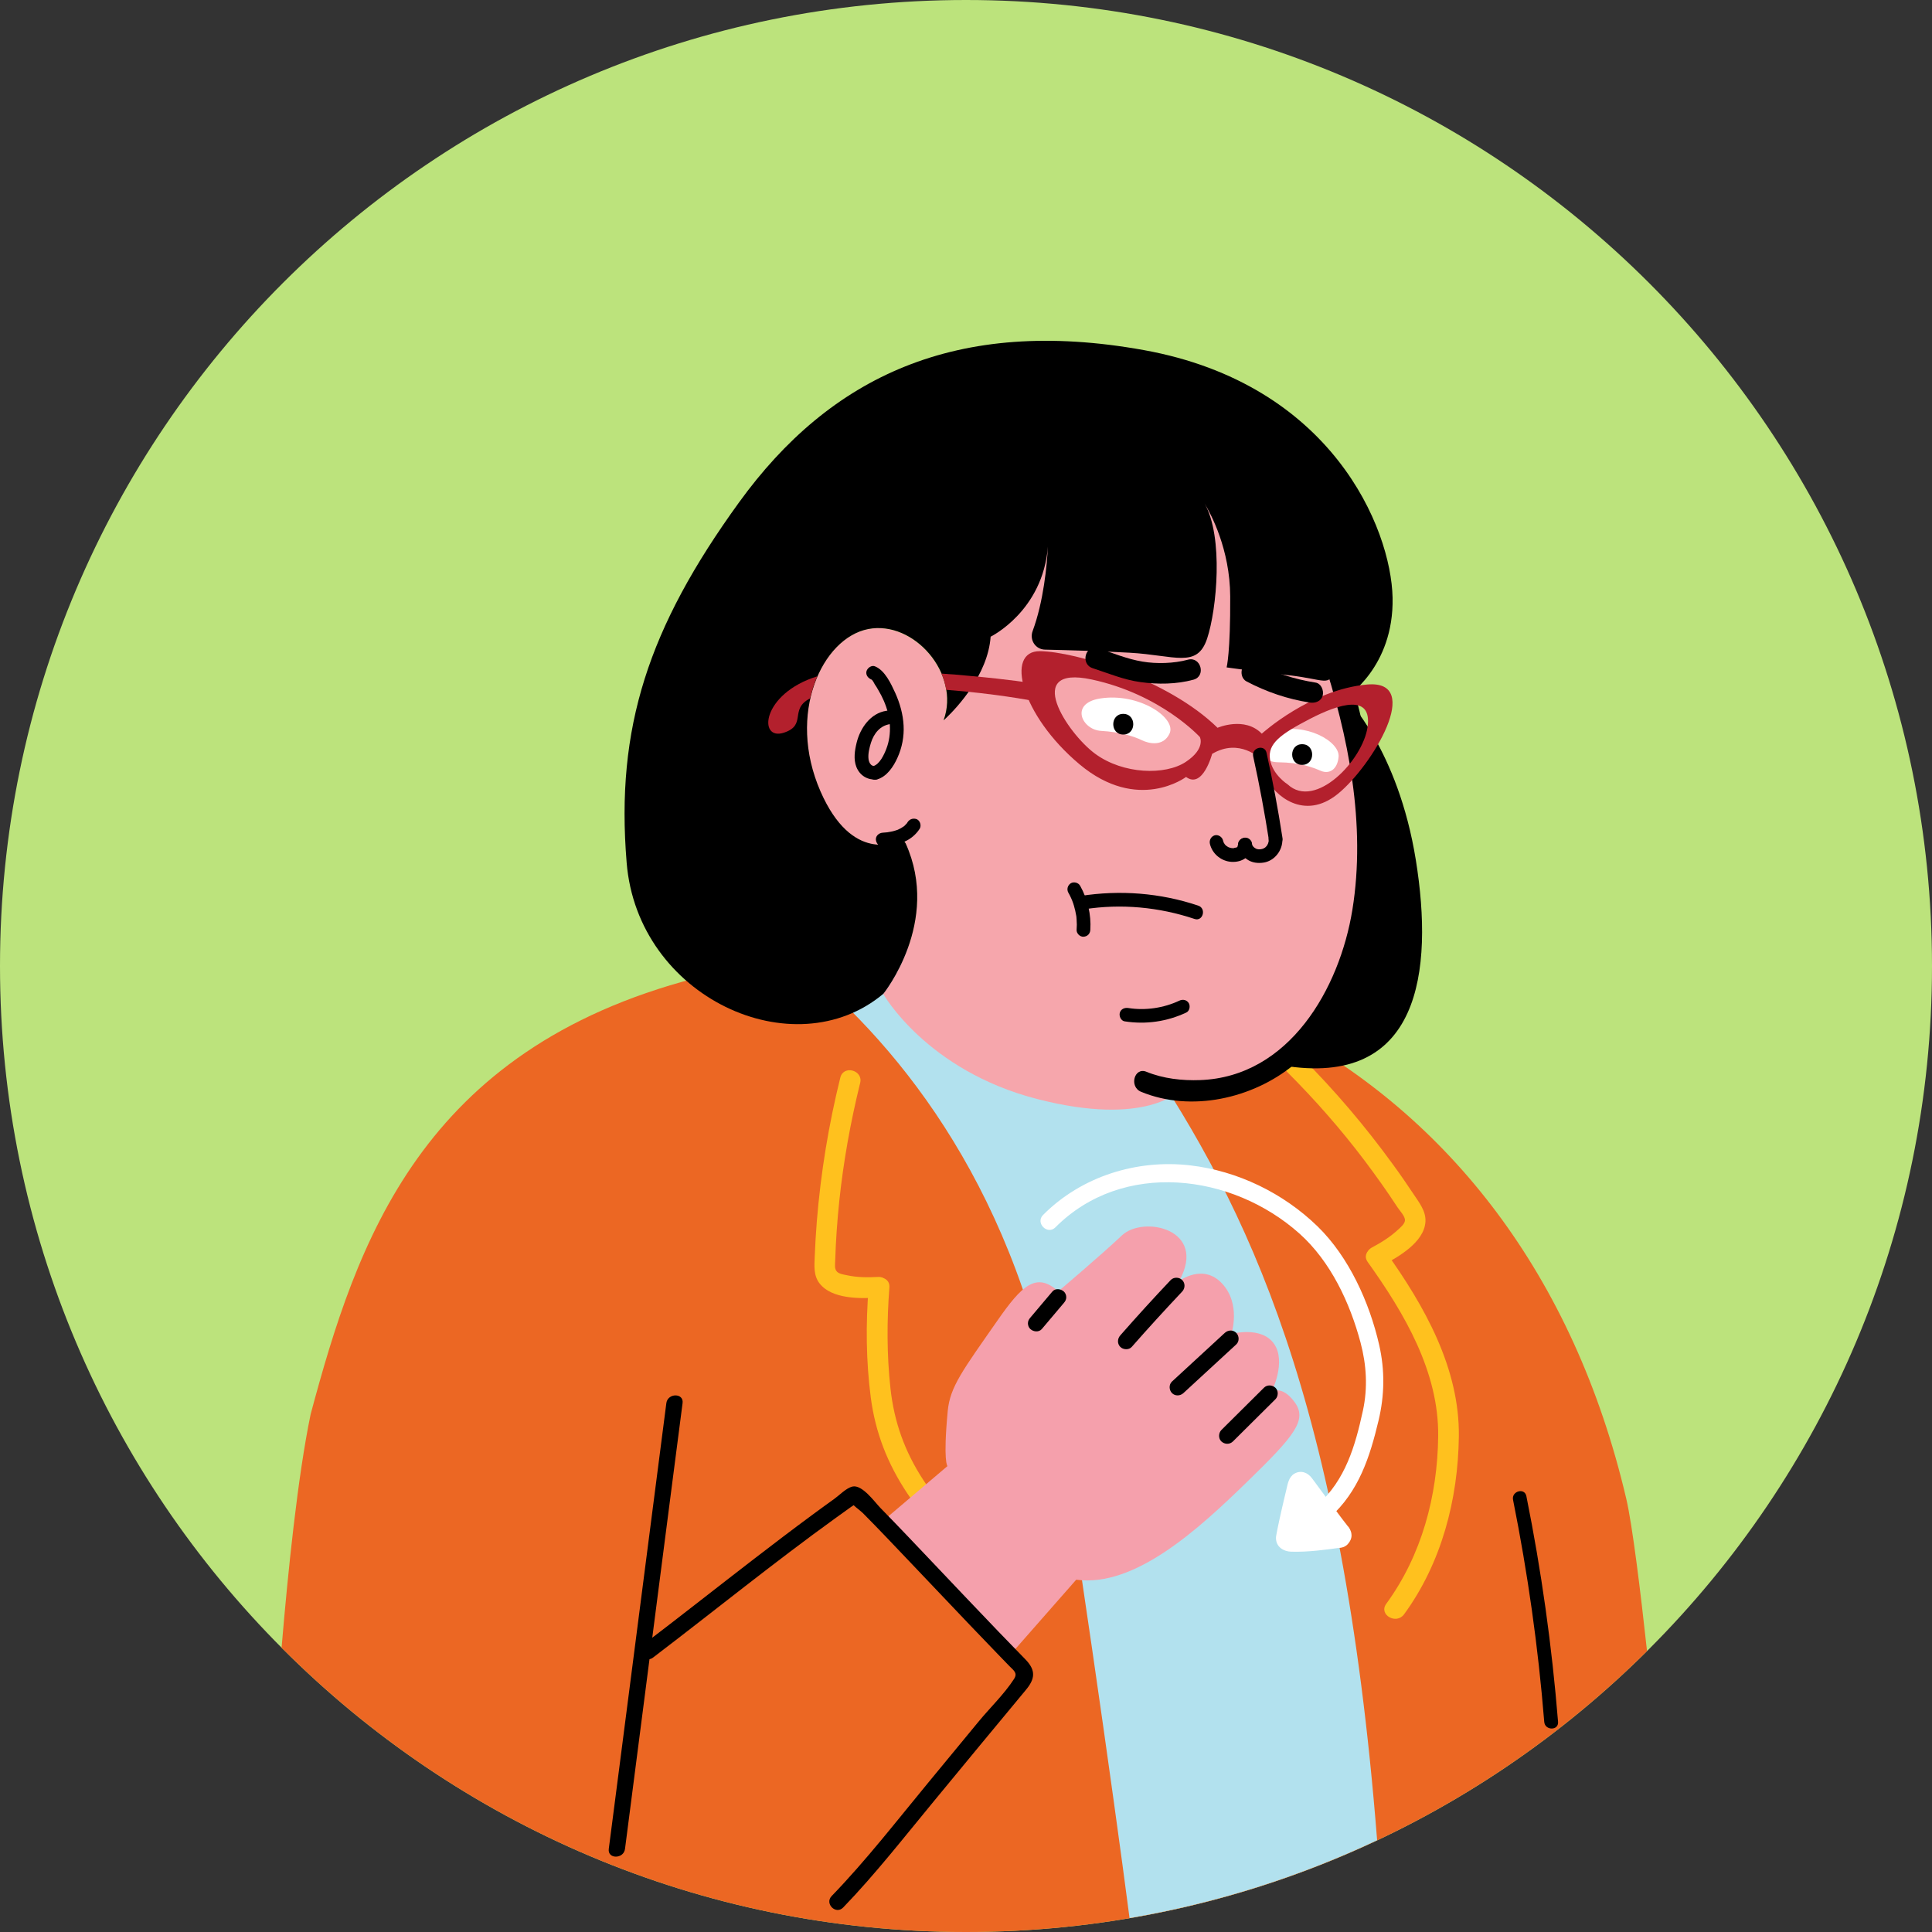 <svg width="200" height="200" viewBox="0 0 200 200" fill="none" xmlns="http://www.w3.org/2000/svg">
<rect x="0" y="0" width="200" height="200" fill="#333333" stroke="none"/>
<g clip-path="url(#clip0_520_4519)">
<path d="M100 200C155.228 200 200 155.228 200 100C200 44.772 155.228 0 100 0C44.772 0 0 44.772 0 100C0 155.228 44.772 200 100 200Z" fill="#BCE37C"/>
<path d="M100 200C127.51 200 152.42 188.89 170.5 170.92C169.82 164.69 168.98 157.84 168.35 155.15C157.46 108.67 116.3 89.73 71.96 101.27C43.53 108.68 36.93 128.63 32.16 146.39C30.82 152.83 29.81 162.7 29.15 170.57C47.26 188.75 72.32 200 100 200Z" fill="#EC6723"/>
<path d="M111.07 99.17C101.88 97.58 92.07 97.57 81.99 99.17C92.41 107.46 104.57 121.91 109.19 145.92C110.75 154.03 115.34 186.23 116.93 198.56C125.94 197.02 134.54 194.28 142.56 190.5C138.95 144.67 129.02 124.92 118.4 109.04C115.87 105.26 113.41 101.98 111.07 99.17Z" fill="#B2E1EE"/>
<path d="M133.25 110.97C136.13 113.85 138.83 116.92 141.28 120.17C142.46 121.74 143.6 123.34 144.67 124.98C144.89 125.32 145.47 125.91 145.44 126.34C145.42 126.7 144.97 127.07 144.72 127.3C143.92 128.04 143 128.62 142.04 129.13C140.82 129.77 141.9 131.62 143.12 130.98C144.76 130.12 147.42 128.6 147.56 126.49C147.64 125.38 146.9 124.48 146.32 123.6C145.63 122.56 144.92 121.53 144.18 120.52C141.33 116.59 138.18 112.89 134.75 109.45C133.79 108.48 132.27 109.99 133.25 110.97Z" fill="#FFC11E"/>
<path d="M139.31 72.21C139.31 72.21 144.72 77.53 146.57 89.05C148.42 100.57 147 112.68 132.74 110.29C132.74 110.29 146.01 100.86 139.31 72.21Z" fill="black"/>
<path d="M122.18 112.83C122.18 112.83 118.77 116.72 107.33 113.76C95.89 110.8 91.43 102.89 91.43 102.89C91.43 102.89 97.65 95.19 93.52 86.86C93.52 86.86 88.45 90.01 84.92 81.94C81.39 73.87 85.11 66.06 89.85 65.13C94.59 64.2 99.43 69.79 97.66 74.57C97.66 74.57 101.47 71.54 101.01 64.2C100.55 56.86 100.54 56.85 100.54 56.85L108.63 53.32L124.29 50.53L138.06 60.95L138.24 68.72C138.24 68.72 143.68 83.93 140.71 96.16C137.74 108.39 128.56 113.93 122.18 112.83Z" fill="#F6A6AC"/>
<path d="M144.16 61.87C144.31 69.1 139.31 72.21 139.31 72.21L138.06 69.36C137.69 71.15 137.05 70.31 133.56 69.92C130.07 69.53 126.98 69.09 126.98 69.09C126.98 69.09 127.38 67.57 127.35 61.74C127.33 56.85 125.33 53.16 124.69 52.11C126.68 55.59 125.96 63.09 124.96 66.11C123.92 69.22 121.63 67.83 116.95 67.57C114 67.4 110.42 67.3 108.18 67.25C107.19 67.23 106.55 66.24 106.9 65.32C108.03 62.27 108.38 58.53 108.48 56.58C107.95 63.28 102.55 65.91 102.55 65.91C102.27 69.88 98.99 73.32 97.98 74.29C97.92 74.35 97.86 74.4 97.82 74.44C97.8 74.46 97.77 74.49 97.76 74.5C97.74 74.52 97.73 74.52 97.72 74.53C97.69 74.55 97.68 74.56 97.68 74.56C99.44 69.77 94.61 64.19 89.87 65.12C85.12 66.05 81.41 73.86 84.94 81.93C88.19 89.34 92.74 87.28 93.44 86.89C93.53 86.99 93.63 87.13 93.74 87.29C93.74 87.29 93.74 87.29 93.75 87.3C97.44 95.45 91.45 102.87 91.45 102.87C82.19 110.64 65.99 103.25 64.87 89.29C63.72 75.35 67.1 64.99 76.51 52C85.91 39.02 98.97 32.73 118.4 36.24C137.85 39.75 144 54.65 144.16 61.87Z" fill="black"/>
<path d="M84.61 70.01C84.3 70.72 84.05 71.49 83.86 72.3C81.67 73.41 83.57 75.06 81.14 75.85C78.46 76.72 78.81 71.81 84.61 70.01Z" fill="#B3202D"/>
<path d="M107.5 72.65C107.5 72.65 104.25 72 99.79 71.57C99.19 71.51 98.58 71.46 97.95 71.41C97.85 70.84 97.69 70.27 97.45 69.73C98.52 69.8 99.51 69.88 100.4 69.97C104.55 70.34 106.82 70.72 106.82 70.72L107.5 72.65Z" fill="#B3202D"/>
<path d="M113.87 72.31C110.71 72.82 112 75.55 113.98 75.66C115.96 75.77 117.44 76.25 118.19 76.62C118.94 76.99 120.43 77.31 121.07 75.94C121.83 74.32 117.88 71.66 113.87 72.31Z" fill="white"/>
<path d="M132.01 75.74C129.95 76.43 130.01 78.89 132.33 78.91C134.65 78.94 135.86 79.43 136.74 79.8C137.62 80.17 138.45 79.65 138.57 78.36C138.73 76.72 135.02 74.72 132.01 75.74Z" fill="white"/>
<path d="M118.12 113.02C123.32 115.17 129.68 113.71 133.91 110.25C142.06 103.58 143.36 91.83 142.24 82.04C141.66 77 140.5 72.04 138.89 67.23C138.45 65.93 136.38 66.49 136.82 67.8C139.61 76.14 141.42 85.39 140 94.17C138.67 102.35 133.46 111.47 124.24 111.81C122.39 111.88 120.41 111.66 118.68 110.95C117.42 110.43 116.86 112.5 118.12 113.02Z" fill="black"/>
<path d="M141.53 70.86C135.65 71.38 130.62 75.95 130.62 75.95C128.84 74.12 126.04 75.34 126.04 75.34C120.9 70.31 111.33 67.46 107.67 67.41C104.01 67.35 105.68 74.02 111.74 79.11C117.8 84.2 122.78 80.43 122.78 80.43C124.51 81.71 125.48 78.04 125.48 78.04C128.32 76.36 130.47 78.55 130.47 78.55C130.47 78.55 130.47 79.16 131.18 80.69C131.89 82.22 134.95 85.07 138.51 82.17C142.07 79.26 147.41 70.35 141.53 70.86ZM122.74 78.88C120.63 80.27 116.28 80.17 113.37 78.03C110.47 75.9 105.82 68.8 113.01 70.34C120.2 71.88 124.21 76.3 124.21 76.3C124.21 76.3 124.84 77.49 122.74 78.88ZM141.57 75.25C141.09 78.7 136.15 83.86 133.3 81.2C133.3 81.2 131.72 80.21 131.47 78.6C131.22 76.98 132.57 75.99 135.62 74.41C138.67 72.83 142.06 71.81 141.57 75.25Z" fill="#B3202D"/>
<path d="M125.25 87.36C125.48 88.33 126.31 89.06 127.29 89.2C127.8 89.27 128.36 89.19 128.8 88.92C129.27 88.63 129.47 88.15 129.57 87.64C129.64 87.27 129.47 86.85 129.07 86.76C128.72 86.68 128.26 86.87 128.19 87.26C128.18 87.33 128.16 87.4 128.15 87.48C128.14 87.52 128.08 87.67 128.09 87.69C128.13 87.59 128.14 87.57 128.12 87.62C128.11 87.64 128.1 87.66 128.09 87.68C128.08 87.7 128.05 87.73 128.04 87.75C128.11 87.67 128.12 87.65 128.08 87.69C128.07 87.71 128.05 87.72 128.03 87.73C128.04 87.69 128.14 87.66 128.05 87.7C128.03 87.71 128.01 87.72 127.98 87.73C127.93 87.75 127.95 87.75 128.04 87.71C128.02 87.71 127.97 87.73 127.95 87.74C127.88 87.76 127.78 87.76 127.71 87.8C127.81 87.79 127.84 87.78 127.78 87.79C127.76 87.79 127.73 87.79 127.71 87.8C127.68 87.8 127.65 87.8 127.61 87.8C127.56 87.8 127.51 87.8 127.46 87.79C127.33 87.78 127.57 87.81 127.48 87.79C127.4 87.77 127.32 87.76 127.25 87.73C127.23 87.73 127.22 87.72 127.2 87.71C127.15 87.69 127.17 87.7 127.26 87.74C127.23 87.74 127.18 87.7 127.15 87.69C127.08 87.66 127.03 87.61 126.96 87.57C126.89 87.53 127.09 87.69 126.98 87.59C126.95 87.56 126.93 87.54 126.9 87.52C126.87 87.49 126.85 87.47 126.82 87.44C126.8 87.42 126.72 87.32 126.79 87.41C126.86 87.51 126.78 87.4 126.77 87.37C126.75 87.34 126.73 87.31 126.71 87.28C126.69 87.25 126.68 87.21 126.66 87.18C126.6 87.07 126.7 87.29 126.67 87.21C126.64 87.13 126.62 87.06 126.6 86.98C126.51 86.62 126.08 86.36 125.72 86.48C125.37 86.6 125.16 86.97 125.25 87.36Z" fill="black"/>
<path d="M128.19 87.6C128.27 88.16 128.64 88.65 129.09 88.96C129.6 89.32 130.24 89.39 130.84 89.29C131.96 89.1 132.78 88.02 132.75 86.9C132.74 86.53 132.43 86.17 132.04 86.19C131.66 86.21 131.31 86.5 131.33 86.9C131.33 86.95 131.33 87 131.33 87.04C131.33 87.06 131.33 87.07 131.33 87.09C131.32 87.15 131.32 87.15 131.33 87.09C131.34 87.03 131.34 87.03 131.33 87.09C131.33 87.11 131.32 87.12 131.32 87.14C131.31 87.19 131.3 87.23 131.28 87.28C131.27 87.3 131.27 87.31 131.26 87.33C131.23 87.4 131.24 87.39 131.28 87.29C131.29 87.31 131.24 87.38 131.23 87.4C131.21 87.44 131.19 87.47 131.17 87.5C131.16 87.52 131.14 87.54 131.13 87.56C131.1 87.6 131.11 87.59 131.17 87.51C131.15 87.57 131.05 87.65 131.01 87.69C130.99 87.71 130.97 87.72 130.96 87.74C130.92 87.77 130.94 87.76 131.01 87.7C131 87.73 130.93 87.75 130.91 87.77C130.87 87.79 130.84 87.81 130.8 87.83C130.66 87.91 130.94 87.79 130.79 87.84C130.7 87.87 130.62 87.9 130.53 87.91C130.4 87.94 130.5 87.89 130.55 87.91C130.53 87.9 130.43 87.92 130.4 87.92C130.36 87.92 130.32 87.92 130.28 87.92C130.15 87.91 130.26 87.89 130.3 87.93C130.28 87.91 130.18 87.91 130.16 87.9C130.12 87.89 130.07 87.87 130.03 87.86C129.95 87.84 130.13 87.92 130.02 87.85C129.97 87.82 129.93 87.8 129.88 87.77C129.77 87.7 129.95 87.84 129.89 87.78C129.86 87.75 129.83 87.73 129.8 87.7C129.79 87.69 129.7 87.61 129.7 87.6C129.76 87.68 129.77 87.69 129.74 87.65C129.73 87.63 129.71 87.61 129.7 87.59C129.68 87.56 129.66 87.52 129.64 87.49C129.58 87.38 129.65 87.46 129.65 87.51C129.65 87.49 129.62 87.4 129.61 87.38C129.6 87.33 129.59 87.29 129.59 87.24C129.57 87.08 129.4 86.89 129.26 86.81C129.11 86.72 128.88 86.68 128.71 86.74C128.54 86.8 128.37 86.9 128.28 87.07C128.16 87.23 128.16 87.4 128.19 87.6Z" fill="black"/>
<path d="M132.75 86.67C132.3 83.74 131.75 80.82 131.11 77.92C130.91 77.02 129.53 77.4 129.73 78.3C130.37 81.2 130.91 84.12 131.37 87.05C131.43 87.43 131.91 87.64 132.25 87.55C132.66 87.43 132.81 87.05 132.75 86.67Z" fill="black"/>
<path d="M116.28 76.04C117.66 76.04 117.66 73.9 116.28 73.9C114.9 73.9 114.9 76.04 116.28 76.04Z" fill="black"/>
<path d="M134.8 79.18C136.18 79.18 136.18 77.04 134.8 77.04C133.42 77.03 133.42 79.18 134.8 79.18Z" fill="black"/>
<path d="M122.08 103.59C120.46 104.35 118.58 104.63 116.8 104.35C116.42 104.29 116.03 104.45 115.92 104.85C115.83 105.19 116.04 105.67 116.42 105.73C118.61 106.07 120.79 105.76 122.8 104.82C123.15 104.66 123.24 104.15 123.06 103.84C122.84 103.49 122.43 103.42 122.08 103.59Z" fill="black"/>
<path d="M90.4 79.3C90.52 79.28 90.32 79.27 90.31 79.26C90.24 79.23 90.18 79.18 90.13 79.12C90.01 78.99 89.94 78.79 89.91 78.59C89.84 78.03 90 77.42 90.16 76.89C90.47 75.91 91.12 75.11 92.14 74.96C92.52 74.9 92.73 74.42 92.64 74.08C92.53 73.67 92.14 73.52 91.76 73.58C90.11 73.83 89.05 75.37 88.68 76.88C88.48 77.69 88.34 78.6 88.65 79.39C89 80.28 89.83 80.8 90.78 80.67C91.16 80.62 91.37 80.13 91.28 79.79C91.17 79.39 90.79 79.25 90.4 79.3Z" fill="black"/>
<path d="M90.22 70.35C90.33 70.4 90.5 70.74 90.56 70.85C90.69 71.04 90.82 71.24 90.93 71.45C91.14 71.8 91.33 72.17 91.49 72.54C91.84 73.35 92.08 74.23 92.12 75.11C92.16 75.93 92.05 76.74 91.76 77.5C91.54 78.09 91.06 79.13 90.39 79.31C89.5 79.54 89.88 80.92 90.77 80.69C91.8 80.42 92.5 79.35 92.91 78.43C93.38 77.39 93.6 76.25 93.54 75.11C93.48 73.94 93.16 72.81 92.68 71.74C92.24 70.78 91.61 69.4 90.58 68.98C90.22 68.83 89.8 69.14 89.7 69.48C89.6 69.88 89.86 70.2 90.22 70.35Z" fill="black"/>
<path d="M93.96 85.1C93.94 85.13 93.82 85.33 93.93 85.16C93.9 85.22 93.84 85.27 93.8 85.31C93.72 85.4 93.61 85.53 93.5 85.58C93.67 85.49 93.48 85.59 93.44 85.62C93.38 85.66 93.33 85.69 93.27 85.73C93.16 85.79 93.04 85.85 92.93 85.9C92.88 85.92 92.9 85.91 92.98 85.88C92.94 85.89 92.91 85.91 92.87 85.92C92.8 85.95 92.72 85.97 92.65 85.99C92.5 86.04 92.35 86.07 92.19 86.1C92.11 86.12 92.04 86.13 91.96 86.14C91.92 86.15 91.88 86.15 91.84 86.16C91.93 86.15 91.94 86.15 91.85 86.16C91.69 86.18 91.54 86.19 91.38 86.2C91.01 86.22 90.65 86.51 90.67 86.91C90.69 87.28 90.99 87.65 91.38 87.62C92.17 87.57 92.92 87.44 93.65 87.12C94.28 86.84 94.83 86.38 95.2 85.8C95.4 85.49 95.27 85 94.94 84.82C94.58 84.66 94.18 84.77 93.96 85.1Z" fill="black"/>
<path d="M141.59 130.65C145.37 135.94 148.96 142 148.88 148.69C148.81 154.86 147.17 161.01 143.5 166.03C142.69 167.15 144.54 168.22 145.35 167.11C149.23 161.8 150.94 155.21 151.02 148.69C151.1 141.61 147.45 135.18 143.44 129.57C142.64 128.45 140.78 129.52 141.59 130.65Z" fill="#FFC11E"/>
<path d="M156.63 155.26C158.16 162.9 159.23 170.48 159.86 178.25C159.93 179.16 161.36 179.17 161.29 178.25C160.65 170.36 159.57 162.64 158.01 154.88C157.83 153.97 156.45 154.36 156.63 155.26Z" fill="black"/>
<path d="M86.99 111.55C85.78 116.42 84.97 121.39 84.56 126.39C84.46 127.62 84.39 128.85 84.34 130.08C84.3 131.06 84.21 132.06 84.85 132.87C86.12 134.49 89.04 134.44 90.88 134.33C92.25 134.25 92.26 132.11 90.88 132.19C89.81 132.25 88.71 132.24 87.66 132.01C87.35 131.94 86.91 131.89 86.66 131.66C86.35 131.36 86.45 130.89 86.46 130.49C86.52 128.44 86.67 126.39 86.88 124.35C87.31 120.23 88.05 116.14 89.04 112.12C89.39 110.79 87.32 110.21 86.99 111.55Z" fill="#FFC11E"/>
<path d="M89.92 133.28C89.62 137.06 89.65 140.88 90.14 144.65C90.62 148.32 91.88 151.52 93.92 154.59C97.38 159.8 102.06 164.1 107.86 166.54C109.13 167.07 109.68 165 108.43 164.47C103.06 162.21 98.7 158.01 95.56 153.18C93.65 150.24 92.56 147.2 92.18 143.72C91.8 140.25 91.8 136.75 92.07 133.28C92.17 131.9 90.02 131.91 89.92 133.28Z" fill="#FFC11E"/>
<path d="M91.1 157.7L98.08 151.77C98.08 151.77 97.61 151.34 98.11 146.06C98.35 143.55 99.65 141.87 103.27 136.68C105.76 133.11 107.27 131.61 109.55 133.68C109.55 133.68 113.94 129.97 116.14 127.89C118.34 125.8 125.07 127.21 122.06 132.62C122.06 132.62 124.52 130.73 126.51 132.87C128.5 135.01 127.47 138.09 127.47 138.09C127.47 138.09 130.56 137.23 131.88 139.1C133.2 140.97 131.63 144.09 131.63 144.09C131.63 144.09 132.67 143.31 134.02 145.15C135.36 146.99 134.04 148.6 129.07 153.43C124.1 158.26 117.49 164.36 111.41 163.53L104.4 171.51L91.1 157.7Z" fill="#F5A0AC"/>
<path d="M121.19 132.51C119.41 134.39 117.67 136.3 115.97 138.24C115.67 138.58 115.64 139.09 115.97 139.43C116.27 139.73 116.86 139.77 117.16 139.43C118.86 137.49 120.61 135.58 122.38 133.7C122.69 133.37 122.71 132.84 122.38 132.51C122.07 132.2 121.51 132.18 121.19 132.51Z" fill="black"/>
<path d="M126.79 137.98C124.97 139.66 123.14 141.34 121.32 143.02C120.99 143.33 121.01 143.89 121.32 144.21C121.65 144.54 122.17 144.52 122.51 144.21C124.33 142.53 126.16 140.85 127.98 139.17C128.31 138.86 128.29 138.3 127.98 137.98C127.65 137.64 127.13 137.67 126.79 137.98Z" fill="black"/>
<path d="M130.84 143.66C129.37 145.12 127.91 146.57 126.44 148.03C126.13 148.34 126.11 148.91 126.44 149.22C126.78 149.53 127.29 149.55 127.63 149.22C129.1 147.76 130.56 146.31 132.03 144.85C132.34 144.54 132.36 143.97 132.03 143.66C131.69 143.35 131.17 143.33 130.84 143.66Z" fill="black"/>
<path d="M108.94 133.7C108.18 134.6 107.42 135.5 106.66 136.4C106.51 136.57 106.41 136.76 106.41 136.99C106.41 137.2 106.5 137.44 106.66 137.58C106.97 137.87 107.54 137.94 107.85 137.58C108.61 136.68 109.37 135.78 110.13 134.88C110.28 134.71 110.38 134.52 110.38 134.29C110.38 134.08 110.29 133.84 110.13 133.7C109.81 133.41 109.24 133.34 108.94 133.7Z" fill="black"/>
<path d="M112.23 94.13C116.06 93.53 119.99 93.9 123.66 95.13C124.53 95.42 124.91 94.04 124.04 93.75C120.11 92.43 115.94 92.11 111.85 92.75C110.95 92.89 111.33 94.27 112.23 94.13Z" fill="black"/>
<path d="M110.6 92.42C110.68 92.57 110.77 92.72 110.84 92.88C110.88 92.97 110.92 93.06 110.96 93.15C110.92 93.05 110.99 93.23 111 93.25C111.13 93.58 111.23 93.93 111.31 94.28C111.35 94.45 111.38 94.62 111.41 94.79C111.42 94.83 111.42 94.86 111.43 94.9C111.42 94.83 111.42 94.84 111.43 94.93C111.44 95.02 111.45 95.1 111.45 95.19C111.48 95.55 111.48 95.91 111.45 96.26C111.43 96.63 111.8 96.99 112.16 96.97C112.57 96.95 112.85 96.66 112.87 96.26C112.97 94.68 112.59 93.08 111.82 91.7C111.64 91.37 111.16 91.24 110.84 91.44C110.52 91.65 110.4 92.07 110.6 92.42Z" fill="black"/>
<path d="M113.11 69.17C114.74 69.7 116.35 70.38 118.06 70.61C119.85 70.86 121.8 70.84 123.55 70.36C124.88 70 124.31 67.93 122.98 68.29C121.51 68.69 119.71 68.73 118.28 68.49C116.7 68.23 115.19 67.6 113.68 67.1C112.36 66.67 111.8 68.74 113.11 69.17Z" fill="black"/>
<path d="M129.04 70.54C131.09 71.62 133.31 72.38 135.61 72.73C136.16 72.81 136.79 72.59 136.93 71.98C137.05 71.47 136.77 70.75 136.18 70.66C135.1 70.49 134.03 70.24 132.99 69.9C131.91 69.55 131.13 69.21 130.12 68.68C129.62 68.42 128.93 68.54 128.65 69.06C128.4 69.57 128.51 70.26 129.04 70.54Z" fill="black"/>
<path d="M67.59 171.6C73.92 166.78 80.1 161.76 86.55 157.11C87.07 156.74 87.59 156.36 88.11 155.99C88.21 155.92 88.37 155.84 88.45 155.74C88.72 155.43 88.89 155.71 88.42 155.49C88.13 155.35 88.09 155.48 88.08 155.43C88.13 155.73 89.09 156.39 89.31 156.62C90.97 158.29 92.59 160.01 94.21 161.71C96.26 163.87 98.31 166.03 100.37 168.19C101.34 169.2 102.31 170.22 103.28 171.22C103.68 171.64 104.08 172.05 104.49 172.47C104.95 172.94 105.37 173.19 104.97 173.81C103.96 175.37 102.49 176.78 101.31 178.21C99.59 180.3 97.87 182.39 96.14 184.48C92.86 188.45 89.67 192.58 86.09 196.28C85.34 197.06 86.52 198.24 87.28 197.47C90.61 194.02 93.59 190.19 96.64 186.5C99.82 182.65 102.99 178.79 106.19 174.95C107.15 173.8 107.25 172.93 106.18 171.81C105.24 170.83 104.29 169.87 103.35 168.89C101.15 166.6 98.96 164.29 96.77 161.98C94.9 160.01 93.04 158.04 91.14 156.1C90.56 155.51 89.25 153.64 88.23 153.89C87.59 154.05 86.9 154.78 86.37 155.16C85.58 155.73 84.8 156.29 84.02 156.87C82.04 158.33 80.08 159.82 78.12 161.33C74.31 164.26 70.54 167.24 66.72 170.15C65.9 170.79 66.73 172.25 67.59 171.6Z" fill="black"/>
<path d="M68.98 145.25C67.37 157.72 65.76 170.2 64.15 182.67C63.77 185.58 63.4 188.49 63.02 191.4C62.88 192.47 64.56 192.46 64.7 191.4C66.31 178.93 67.92 166.45 69.53 153.98C69.91 151.07 70.28 148.16 70.66 145.25C70.8 144.18 69.12 144.19 68.98 145.25Z" fill="black"/>
<path d="M138.59 158.9C136.96 159.14 135.32 159.27 133.67 159.29C133.58 159.29 133.49 159.29 133.42 159.24C133.35 159.19 134.61 153.67 134.67 153.66C134.68 153.67 137.56 157.6 138.59 158.9Z" fill="white"/>
<path d="M138.24 157.63C138.13 157.65 138.02 157.66 137.91 157.68C137.54 157.73 138.19 157.65 137.83 157.69C137.65 157.71 137.47 157.73 137.29 157.76C136.87 157.81 136.45 157.85 136.03 157.88C135.63 157.91 135.23 157.94 134.83 157.95C134.63 157.96 134.43 157.97 134.23 157.97C134.12 157.97 134.01 157.98 133.9 157.98C133.86 157.98 133.83 157.98 133.79 157.98C133.54 157.97 133.64 158.02 134.1 158.11C134.26 158.27 134.42 158.43 134.57 158.58C134.54 158.53 134.75 159.47 134.75 159.18C134.75 159.18 134.68 159.64 134.72 159.39C134.75 159.25 134.77 159.11 134.8 158.97C134.89 158.53 134.98 158.1 135.08 157.66C135.29 156.7 135.51 155.73 135.75 154.78C135.79 154.61 135.83 154.45 135.88 154.28C135.89 154.23 135.91 154.17 135.93 154.12C135.93 154.1 135.94 154.09 135.95 154.07C135.91 154.27 135.58 154.69 135.36 154.82C134.76 154.66 134.15 154.5 133.55 154.35C134.55 155.72 135.56 157.08 136.58 158.44C136.94 158.91 137.3 159.38 137.66 159.85C137.86 160.1 138.29 160.24 138.59 160.24C138.91 160.24 139.3 160.1 139.52 159.85C139.75 159.6 139.92 159.27 139.91 158.92C139.89 158.55 139.75 158.28 139.52 157.99C139.47 157.92 139.42 157.86 139.37 157.79C139.34 157.75 139.32 157.71 139.28 157.68C139.25 157.65 139.49 157.96 139.41 157.85C139.39 157.82 139.37 157.8 139.35 157.77C139.21 157.58 139.06 157.4 138.92 157.21C138.59 156.78 138.27 156.34 137.94 155.9C137.35 155.11 136.76 154.31 136.18 153.52C136.06 153.35 135.94 153.19 135.81 153.02C135.38 152.44 134.68 152.16 134 152.55C133.41 152.89 133.3 153.62 133.16 154.22C132.99 154.91 132.83 155.61 132.67 156.31C132.52 156.97 132.37 157.63 132.24 158.29C132.2 158.47 132.17 158.64 132.14 158.82C132.12 158.92 132.08 159.12 132.09 159.26C132.11 160.13 132.86 160.61 133.66 160.63C135.41 160.68 137.2 160.44 138.93 160.19C139.23 160.15 139.57 159.84 139.72 159.58C139.89 159.3 139.96 158.88 139.85 158.56C139.75 158.24 139.55 157.93 139.24 157.77C138.93 157.58 138.61 157.57 138.24 157.63Z" fill="white"/>
<path d="M109.25 127.06C116.22 120.05 127.55 121.47 134.52 127.7C137.74 130.58 139.74 134.85 140.84 138.97C141.46 141.3 141.6 143.66 141.09 146.02C140.29 149.7 139.28 153.2 136.38 155.81C135.51 156.59 136.8 157.87 137.66 157.09C140.67 154.38 141.8 150.85 142.71 147.04C143.33 144.43 143.37 141.85 142.77 139.22C141.77 134.84 139.64 130.12 136.4 126.96C132.85 123.51 128.13 121.21 123.22 120.64C117.67 119.99 111.95 121.78 107.98 125.77C107.15 126.6 108.43 127.88 109.25 127.06Z" fill="white"/>
</g>
<defs>
<clipPath id="clip0_520_4519">
<rect width="200" height="200" fill="white"/>
</clipPath>
</defs>
</svg>
